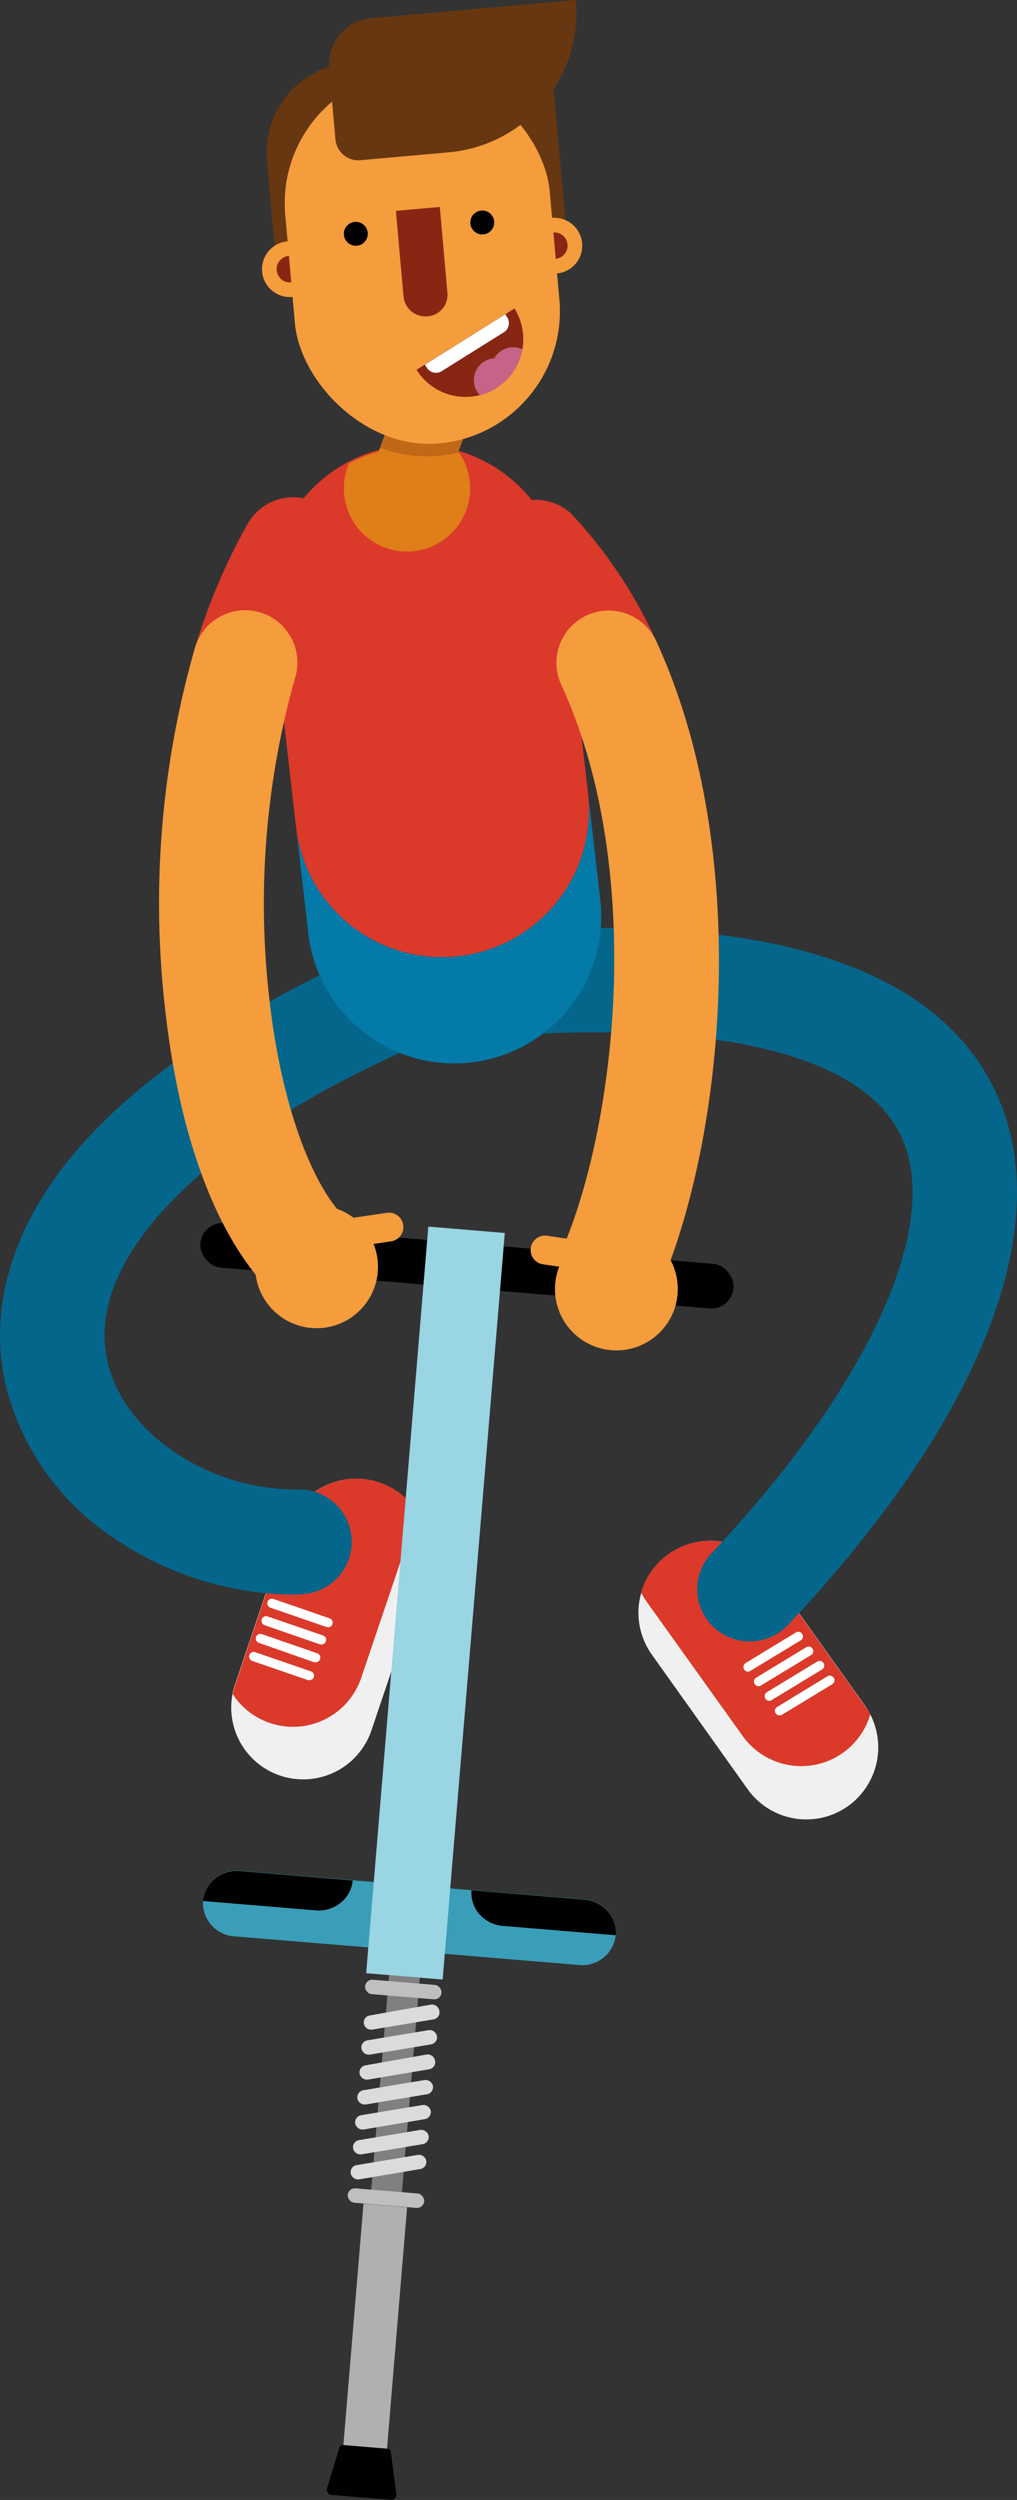 <svg viewBox="0 0 94.41 232.02" xmlns="http://www.w3.org/2000/svg" xmlns:xlink="http://www.w3.org/1999/xlink"><rect x="0" y="0" width="94.41" height="232.02" fill="#333333" stroke="none"/><clipPath id="a"><path d="m47.76 28.63a5.36 5.36 0 1 1 -9.09 5.69z"/></clipPath><path d="m78.73 167.62a6.69 6.69 0 0 1 -9.32-1.56l-8.9-12.5a6.68 6.68 0 0 1 10.88-7.76l8.91 12.5a6.71 6.71 0 0 1 -1.57 9.32z" fill="#f0f0f0"/><path d="m80.79 159.11a6.68 6.68 0 0 1 -11.85 2l-8.94-12.5a6.71 6.71 0 0 1 -.49-.81 6.68 6.68 0 0 1 11.85-2l8.91 12.5a6.71 6.71 0 0 1 .52.81z" fill="#db392a"/><path d="m69.58 152.34a4.85 4.85 0 0 1 -3.53-8.18c7.24-7.69 12.71-15.39 15.81-22.28 2.12-4.69 4.15-11.35 1.81-16.39-3.34-7.18-15.67-10.56-34.79-9.49a4.85 4.85 0 0 1 -.53-9.69c24-1.31 38.85 3.77 44.12 15.12 5.71 12.3-1.34 30.31-19.36 49.42a4.85 4.85 0 0 1 -3.53 1.49z" fill="#05668b"/><path d="m69.43 155.14a.43.43 0 0 1 -.22-.79l4.67-2.84a.42.42 0 0 1 .59.14.43.43 0 0 1 -.14.59l-4.68 2.84a.43.43 0 0 1 -.22.06z" fill="#fff"/><path d="m70.42 156.5a.43.43 0 0 1 -.36-.21.42.42 0 0 1 .14-.59l4.67-2.84a.43.43 0 0 1 .45.73l-4.68 2.84a.34.34 0 0 1 -.22.07z" fill="#fff"/><path d="m71.41 157.85a.43.43 0 0 1 -.36-.21.43.43 0 0 1 .14-.59l4.67-2.84a.43.43 0 0 1 .59.14.42.42 0 0 1 -.14.59l-4.67 2.84a.39.39 0 0 1 -.23.07z" fill="#fff"/><path d="m72.4 159.2a.41.41 0 0 1 -.4-.2.42.42 0 0 1 .14-.58l4.68-2.85a.42.42 0 0 1 .58.15.43.43 0 0 1 -.14.59l-4.67 2.84a.46.46 0 0 1 -.19.05z" fill="#fff"/><path d="m26 164.79a6.69 6.69 0 0 0 8.48-4.19l4.91-14.54a6.68 6.68 0 0 0 -12.66-4.28l-4.91 14.54a5 5 0 0 0 -.24.92 6.67 6.67 0 0 0 4.42 7.55z" fill="#f0f0f0"/><path d="m21.61 157.24a6.68 6.68 0 0 0 11.92-1.52l4.92-14.53a7.79 7.79 0 0 0 .24-.92 6.68 6.68 0 0 0 -11.93 1.51l-4.91 14.54a5 5 0 0 0 -.24.92z" fill="#db392a"/><path d="m27.47 148a30.11 30.11 0 0 1 -16.52-5 24 24 0 0 1 -10.42-14.42c-1.09-4.71-1-12.09 5.47-20.44 5.47-7 14.59-13.51 27.09-19.26a4.85 4.85 0 0 1 4.06 8.82c-11.08 5.09-19 10.61-23.49 16.4-3.33 4.29-4.57 8.43-3.67 12.3 1.54 6.72 9.56 12 17.89 11.84a4.86 4.86 0 0 1 .21 9.71z" fill="#05668b"/><path d="m54.59 73.63 1.11 9.7a13.64 13.64 0 1 1 -27.1 3.11l-1.12-9.7a13.64 13.64 0 0 0 27.11-3.11z" fill="#037aa7"/><path d="m42.59 88.74a13.64 13.64 0 0 1 -15.11-12l-2.3-20.09a13.64 13.64 0 1 1 27.1-3.11l2.31 20.09a13.64 13.64 0 0 1 -12 15.11z" fill="#db392a"/><rect fill="#010101" height="4.15" rx="2.07" transform="matrix(.997 .083 -.083 .997 10 -4.24)" width="24.14" x="44" y="116.4"/><rect fill="#010101" height="4.15" rx="2.07" transform="matrix(.997 .083 -.083 .997 9.74 -2.14)" width="24.14" x="18.57" y="114.28"/><path d="m38 178a3 3 0 0 1 -1.1 2.07 3.21 3.21 0 0 1 -2.31.7l-12.83-1.06a3.11 3.11 0 0 1 -2.91-3.3 3 3 0 0 1 1.1-2.07 3.26 3.26 0 0 1 2.31-.71l12.83 1.07a3.11 3.11 0 0 1 2.91 3.3z" fill="#3a9eb8"/><path d="m32.74 174.53a3 3 0 0 1 -1.11 2.06 3.2 3.2 0 0 1 -2.31.71l-10.47-.87a3 3 0 0 1 1.1-2.07 3.26 3.26 0 0 1 2.31-.71z" fill="#010101"/><path d="m38 178a3 3 0 0 0 .75 2.23 3.25 3.25 0 0 0 2.16 1.07l12.83 1.07a3.12 3.12 0 0 0 3.42-2.78 2.94 2.94 0 0 0 -.75-2.22 3.26 3.26 0 0 0 -2.16-1.08l-12.83-1.06a3.11 3.11 0 0 0 -3.42 2.77z" fill="#3a9eb8"/><path d="m43.77 175.44a3 3 0 0 0 .75 2.23 3.25 3.25 0 0 0 2.16 1.07l10.48.87a2.94 2.94 0 0 0 -.75-2.22 3.26 3.26 0 0 0 -2.16-1.08z" fill="#010101"/><path d="m35.25 183.3h2.86v21.31h-2.86z" fill="#808080" transform="matrix(.997 .083 -.083 .997 16.19 -2.37)"/><path d="m36.88 113.96h7.12v69.5h-7.12z" fill="#99d5e3" transform="matrix(.997 .083 -.083 .997 12.45 -2.84)"/><path d="m32.83 204.56h4.06v22.59h-4.06z" fill="#b0b0b0" transform="matrix(.997 .083 -.083 .997 17.99 -2.15)"/><g fill="#dbdbdb"><path d="m40.22 187.42-5.63.94a.69.69 0 0 1 -.81-.54.66.66 0 0 1 .56-.77l5.64-1a.69.69 0 0 1 .8.55.66.66 0 0 1 -.56.82z"/><path d="m40 189.74-5.63.94a.7.7 0 0 1 -.81-.54.66.66 0 0 1 .56-.78l5.64-.94a.69.69 0 0 1 .8.54.67.67 0 0 1 -.56.78z"/><path d="m39.82 192.05-5.63.95a.7.7 0 0 1 -.81-.55.66.66 0 0 1 .56-.77l5.64-1a.69.69 0 0 1 .8.55.66.66 0 0 1 -.56.82z"/><path d="m39.62 194.37-5.63.94a.7.7 0 0 1 -.81-.54.67.67 0 0 1 .56-.78l5.64-.94a.71.71 0 0 1 .81.54.68.68 0 0 1 -.57.78z"/><path d="m39.42 196.68-5.63.95a.7.7 0 0 1 -.81-.55.66.66 0 0 1 .56-.77l5.64-.94a.7.7 0 0 1 .81.54.67.67 0 0 1 -.57.77z"/><path d="m39.22 199-5.63.94a.7.7 0 0 1 -.81-.54.67.67 0 0 1 .56-.78l5.64-.94a.71.71 0 0 1 .81.55.67.67 0 0 1 -.57.77z"/><path d="m39 201.31-5.63.95a.7.7 0 0 1 -.81-.55.66.66 0 0 1 .56-.77l5.64-.94a.7.7 0 0 1 .81.54.67.67 0 0 1 -.57.77z"/></g><rect fill="#bfbfbf" height="1.34" rx=".67" transform="matrix(.997 .083 -.083 .997 15.41 -2.47)" width="7.12" x="33.9" y="183.89"/><rect fill="#bfbfbf" height="1.34" rx=".67" transform="matrix(.997 .083 -.083 .997 17.01 -2.27)" width="7.12" x="32.29" y="203.24"/><path d="m36.28 232-5.5-.45a.5.5 0 0 1 -.44-.54l1.15-3.78a.35.35 0 0 1 .39-.31l4.08.34a.34.34 0 0 1 .33.37l.51 3.92a.48.48 0 0 1 -.52.45z" fill="#010101"/><path d="m22.76 66.34a4.92 4.92 0 0 1 -1.41-.21 4.85 4.85 0 0 1 -3.24-6 56 56 0 0 1 4.89-11.53 4.85 4.85 0 1 1 8.43 4.81 46.42 46.42 0 0 0 -4 9.48 4.85 4.85 0 0 1 -4.67 3.45z" fill="#db392a"/><path d="m56.49 66.34a4.87 4.87 0 0 1 -4.41-2.82 33.51 33.51 0 0 0 -6.08-9.16 4.86 4.86 0 0 1 7-6.71 43.26 43.26 0 0 1 7.89 11.8 4.84 4.84 0 0 1 -2.37 6.44 4.9 4.9 0 0 1 -2.03.45z" fill="#db392a"/><path d="m28.39 121.12a4.83 4.83 0 0 1 -3.49-1.49c-2.82-2.91-7.8-10.15-9.56-25.89a85.9 85.9 0 0 1 2.77-33.66 4.85 4.85 0 1 1 9.29 2.81 77.07 77.07 0 0 0 -2.4 29.77c1 9.13 3.67 16.89 6.9 20.23a4.85 4.85 0 0 1 -3.49 8.23z" fill="#f59c3d"/><path d="m56.86 122.23a4.74 4.74 0 0 1 -1.87-.38 4.85 4.85 0 0 1 -2.61-6.34c2.67-6.41 4.39-15.58 4.62-24.51.17-7.32-.54-18-4.9-27.45a4.85 4.85 0 0 1 8.81-4.07c8.66 18.74 6.7 44.79.45 59.79a4.86 4.86 0 0 1 -4.5 2.96z" fill="#f59c3d"/><circle cx="57.22" cy="119.63" fill="#f59c3d" r="5.7"/><path d="m49.21 114.92h5a1.34 1.34 0 0 1 1.34 1.34 1.34 1.34 0 0 1 -1.34 1.34h-5a0 0 0 0 1 0 0v-2.69a0 0 0 0 1 0 .01z" fill="#f59c3d" transform="matrix(-.989 -.146 .146 -.989 87.24 238.91)"/><circle cx="29.39" cy="117.57" fill="#f59c3d" r="5.7"/><path d="m31.09 112.87h5a1.34 1.34 0 0 1 1.34 1.34 1.34 1.34 0 0 1 -1.34 1.34h-5a0 0 0 0 1 0 0v-2.69a0 0 0 0 1 0 .01z" fill="#f59c3d" transform="matrix(.989 -.146 .146 .989 -16.26 6.2)"/><path d="m30.44 151h-.14l-5.16-1.78a.43.43 0 1 1 .28-.81l5.16 1.78a.43.43 0 0 1 -.14.84z" fill="#fff"/><path d="m29.87 152.62h-.14l-5.17-1.79a.43.43 0 0 1 -.26-.55.42.42 0 0 1 .54-.26l5.16 1.77a.43.43 0 0 1 -.14.83z" fill="#fff"/><path d="m29.3 154.27a.34.34 0 0 1 -.14 0l-5.16-1.81a.43.43 0 0 1 .28-.81l5.17 1.79a.43.43 0 0 1 .26.55.42.42 0 0 1 -.41.28z" fill="#fff"/><path d="m28.73 155.93a.32.32 0 0 1 -.14 0l-5.17-1.78a.45.45 0 0 1 -.27-.55.43.43 0 0 1 .55-.26l5.17 1.78a.43.43 0 0 1 .26.55.42.42 0 0 1 -.4.26z" fill="#fff"/><path d="m43.64 45.33a5.86 5.86 0 1 1 -11.72 0 5.8 5.8 0 0 1 .48-2.33 13.62 13.62 0 0 1 4.77-1.47 13.76 13.76 0 0 1 5.45.48 5.79 5.79 0 0 1 1.02 3.32z" fill="#e07e19"/><rect fill="#e07e19" height="15.39" rx="3.48" transform="matrix(.941 .338 -.338 .941 16.41 -10.69)" width="6.96" x="35.43" y="34.08"/><path d="m43.81 37.81a3.49 3.49 0 0 1 -.21 1.19l-1.07 3a10.74 10.74 0 0 1 -1.8.3 12.3 12.3 0 0 1 -5.43-.74l1.76-4.89a3.48 3.48 0 0 1 6.75 1.18z" fill="#bf6816"/><path d="m27.37 25.43 6.67-.6-1.69-19a8.34 8.34 0 0 0 -7.57 9.05l.8 9.07a1.65 1.65 0 0 0 1.79 1.48z" fill="#663710"/><path d="m51 22.84-4.16.37-1.46-16.63 5.83-.52 1.33 15a1.67 1.67 0 0 1 -1.54 1.78z" fill="#663710"/><circle cx="26.91" cy="24.98" fill="#f59c3d" r="2.59"/><circle cx="51.46" cy="22.8" fill="#f59c3d" r="2.59"/><circle cx="26.91" cy="24.98" fill="#872612" r="1.23"/><circle cx="51.46" cy="22.8" fill="#872612" r="1.23"/><rect fill="#f59c3d" height="34.7" rx="12.32" transform="matrix(.996 -.089 .089 .996 -1.96 3.57)" width="24.65" x="26.87" y="6.54"/><path d="m39.68 29.36a2.05 2.05 0 0 1 -2.22-1.86l-.71-7.93 4.08-.36.7 7.93a2 2 0 0 1 -1.85 2.22z" fill="#872612"/><circle cx="33.03" cy="21.7" fill="#010101" r="1.11"/><circle cx="44.77" cy="20.65" fill="#010101" r="1.11"/><path d="m47.76 28.63a5.36 5.36 0 1 1 -9.09 5.69z" fill="#872612"/><g clip-path="url(#a)" fill="#c56488"><circle cx="47.65" cy="34.28" r="2.05"/><circle cx="46.03" cy="35.28" r="2.04"/></g><path d="m39.12 31.41h8.78a0 0 0 0 1 0 0v.34a1 1 0 0 1 -1 1h-6.8a1 1 0 0 1 -1-1v-.34a0 0 0 0 1 .02 0z" fill="#fff" transform="matrix(.848 -.531 .531 .848 -10.39 27.97)"/><path d="m41.63 14.14-8.17.73a2.13 2.13 0 0 1 -2.32-1.94l-.59-6.58a4.3 4.3 0 0 1 3.9-4.66l19.01-1.69a13 13 0 0 1 -11.83 14.14z" fill="#663710"/></svg>